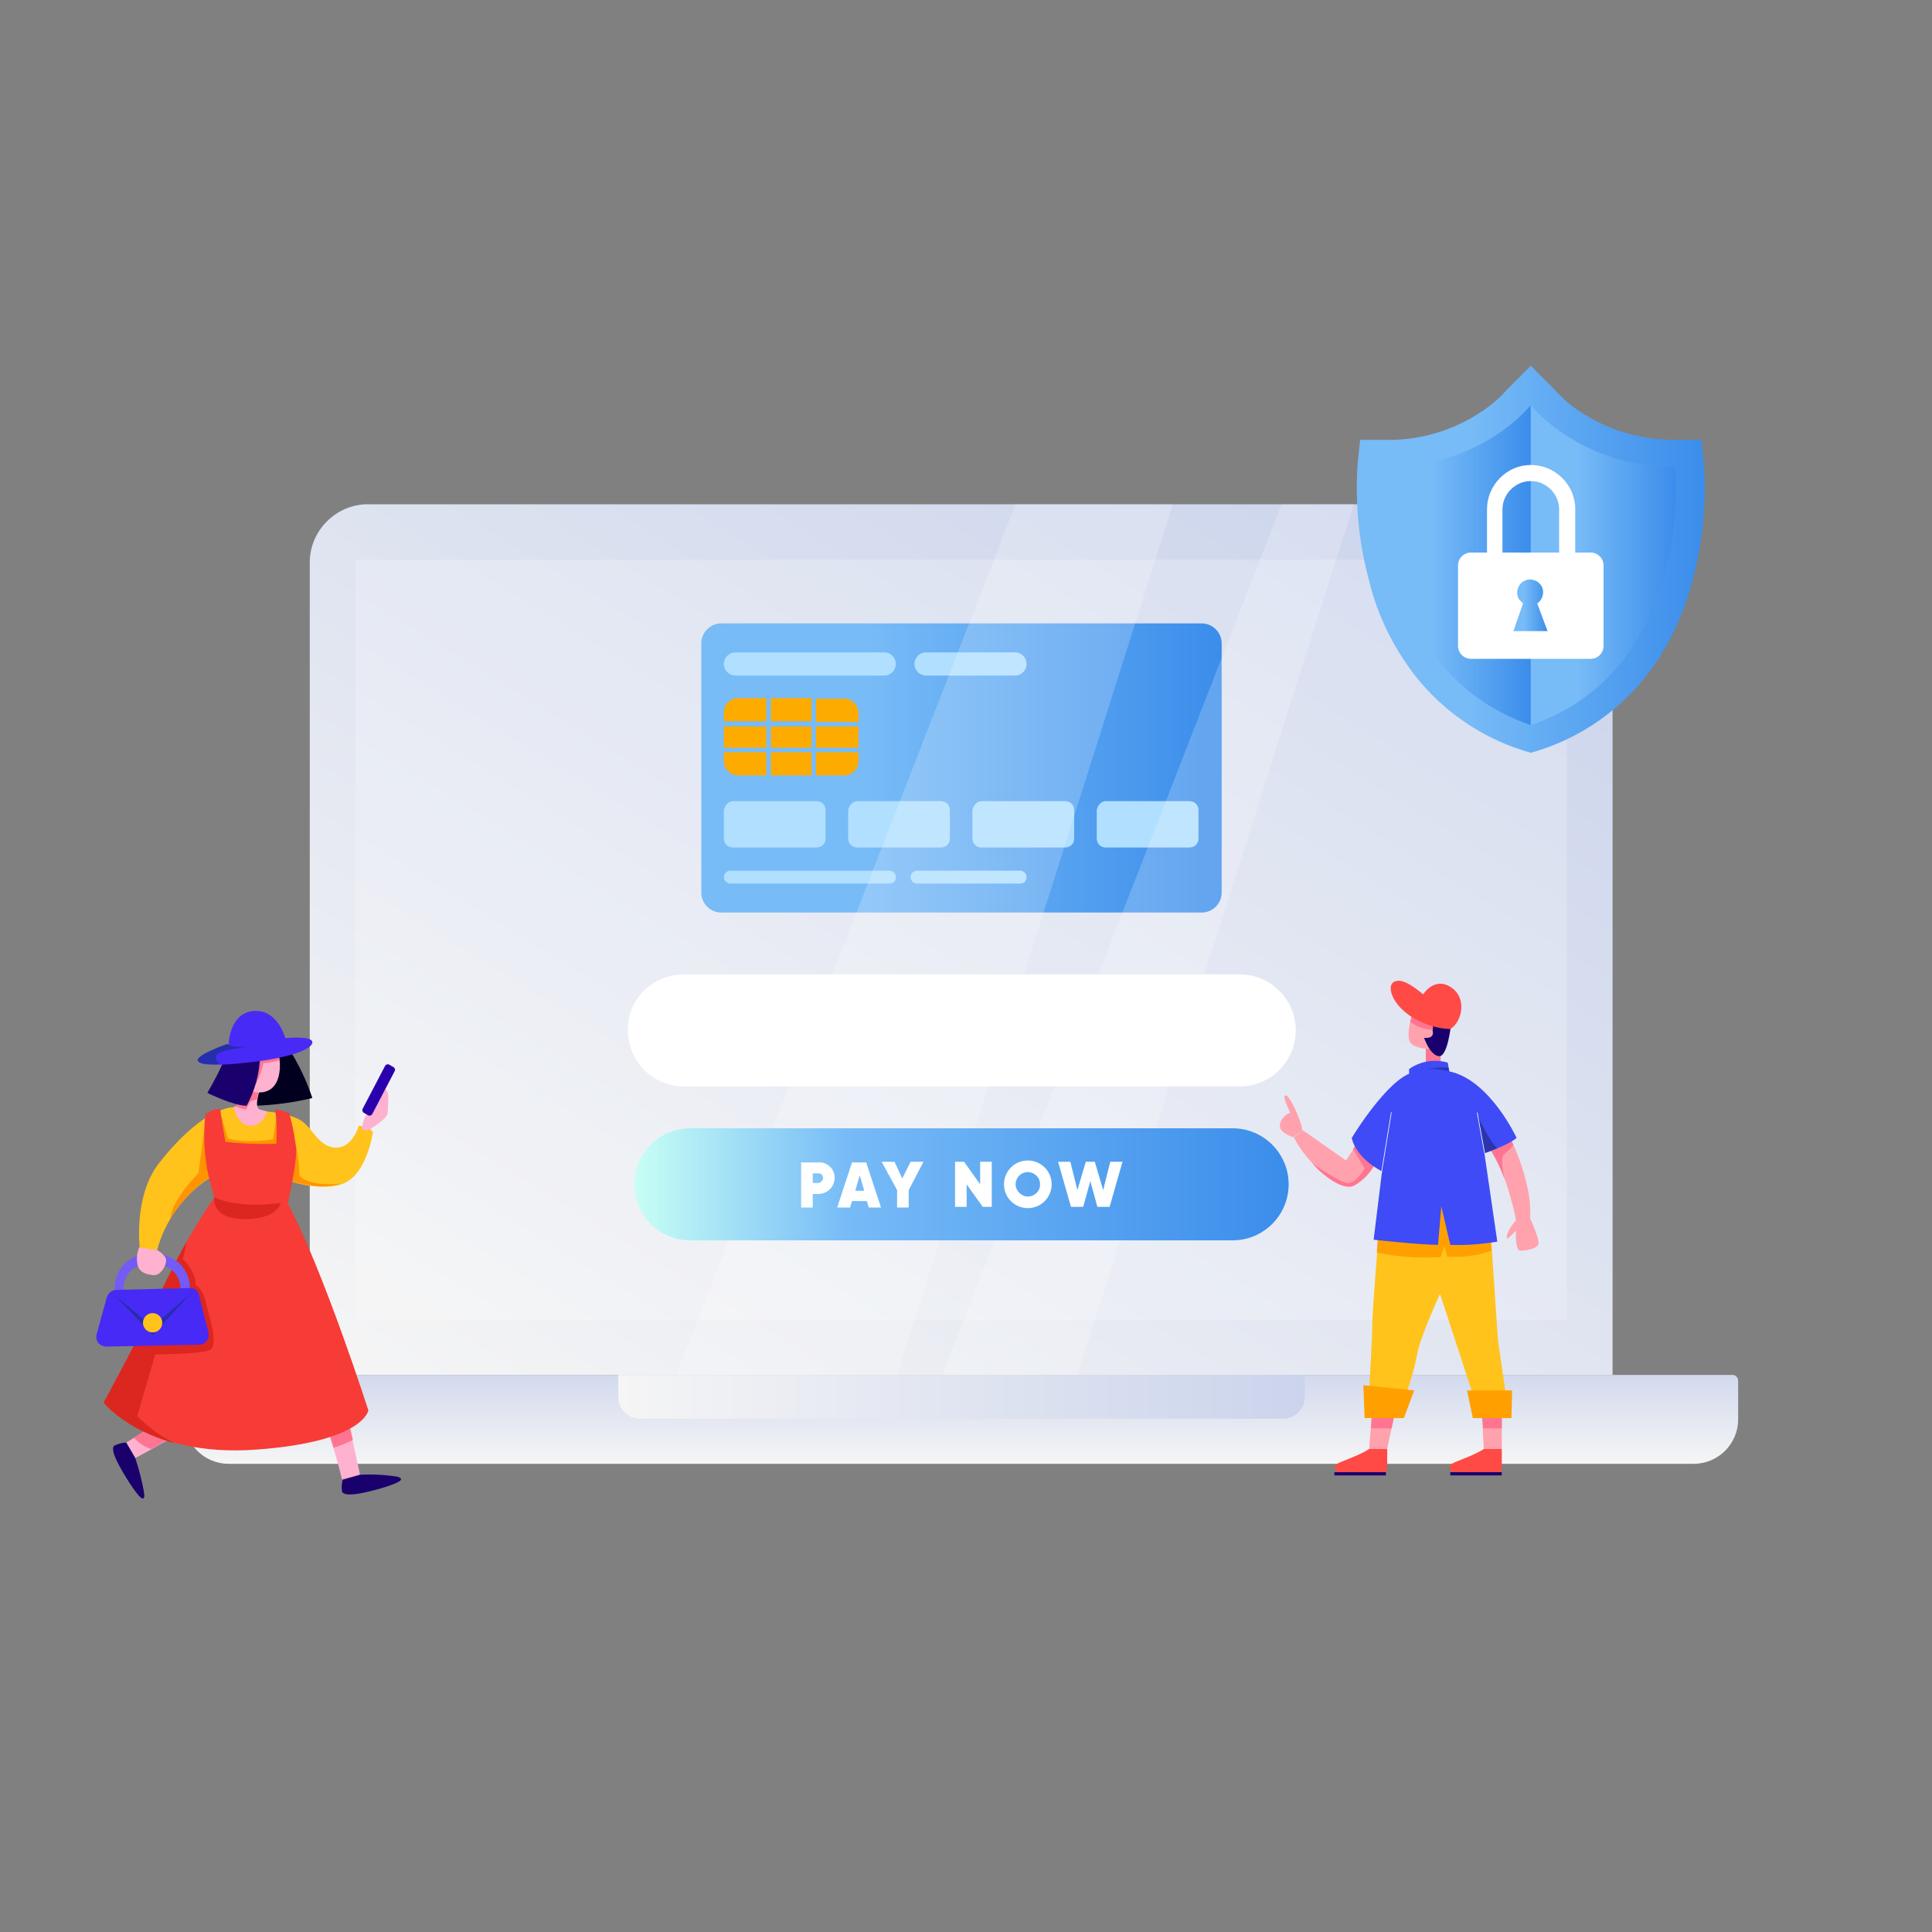 <svg id="ed6z9n1ii5b81" xmlns="http://www.w3.org/2000/svg" xmlns:xlink="http://www.w3.org/1999/xlink" viewBox="0 0 300 300" shape-rendering="geometricPrecision" text-rendering="geometricPrecision"><rect x="0" y="0" width="300" height="300" fill="#808080" stroke="none"/><style><![CDATA[#ed6z9n1ii5b834 {animation: ed6z9n1ii5b834_c_o 5000ms linear infinite normal forwards}@keyframes ed6z9n1ii5b834_c_o { 0% {opacity: 0} 6% {opacity: 0} 10% {opacity: 1} 100% {opacity: 1} }#ed6z9n1ii5b835 {animation: ed6z9n1ii5b835_c_o 5000ms linear infinite normal forwards}@keyframes ed6z9n1ii5b835_c_o { 0% {opacity: 0} 16% {opacity: 0} 18% {opacity: 1} 100% {opacity: 1} }#ed6z9n1ii5b836 {animation: ed6z9n1ii5b836_c_o 5000ms linear infinite normal forwards}@keyframes ed6z9n1ii5b836_c_o { 0% {opacity: 0} 28% {opacity: 0} 30% {opacity: 1} 100% {opacity: 1} }#ed6z9n1ii5b837 {animation: ed6z9n1ii5b837_c_o 5000ms linear infinite normal forwards}@keyframes ed6z9n1ii5b837_c_o { 0% {opacity: 0} 42% {opacity: 0} 44% {opacity: 1} 100% {opacity: 1} }#ed6z9n1ii5b838 {animation: ed6z9n1ii5b838_c_o 5000ms linear infinite normal forwards}@keyframes ed6z9n1ii5b838_c_o { 0% {opacity: 0} 52% {opacity: 0} 54% {opacity: 1} 100% {opacity: 1} }#ed6z9n1ii5b839 {animation: ed6z9n1ii5b839_c_o 5000ms linear infinite normal forwards}@keyframes ed6z9n1ii5b839_c_o { 0% {opacity: 0} 62% {opacity: 0} 64% {opacity: 1} 100% {opacity: 1} }#ed6z9n1ii5b840 {animation: ed6z9n1ii5b840_c_o 5000ms linear infinite normal forwards}@keyframes ed6z9n1ii5b840_c_o { 0% {opacity: 0} 72% {opacity: 0} 74% {opacity: 1} 100% {opacity: 1} }#ed6z9n1ii5b841 {animation: ed6z9n1ii5b841_c_o 5000ms linear infinite normal forwards}@keyframes ed6z9n1ii5b841_c_o { 0% {opacity: 0} 80% {opacity: 0} 82% {opacity: 1} 100% {opacity: 1} }#ed6z9n1ii5b842 {animation: ed6z9n1ii5b842_c_o 5000ms linear infinite normal forwards}@keyframes ed6z9n1ii5b842_c_o { 0% {opacity: 0} 18% {opacity: 0} 80% {opacity: 0} 82% {opacity: 1} 100% {opacity: 1} }]]></style><defs><linearGradient id="ed6z9n1ii5b82-fill" x1="93.729" y1="239.539" x2="204.149" y2="59.932" spreadMethod="pad" gradientUnits="userSpaceOnUse"><stop id="ed6z9n1ii5b82-fill-0" offset="0%" stop-color="rgb(245,245,245)"/><stop id="ed6z9n1ii5b82-fill-1" offset="100%" stop-color="rgb(203,212,236)"/></linearGradient><linearGradient id="ed6z9n1ii5b84-fill" x1="108.899" y1="119.259" x2="189.678" y2="119.259" spreadMethod="pad" gradientUnits="userSpaceOnUse"><stop id="ed6z9n1ii5b84-fill-0" offset="32.49%" stop-color="rgb(119,187,247)"/><stop id="ed6z9n1ii5b84-fill-1" offset="100%" stop-color="rgb(59,141,235)"/></linearGradient><linearGradient id="ed6z9n1ii5b822-fill" x1="149.288" y1="227.145" x2="149.288" y2="210.684" spreadMethod="pad" gradientUnits="userSpaceOnUse"><stop id="ed6z9n1ii5b822-fill-0" offset="0%" stop-color="rgb(245,245,245)"/><stop id="ed6z9n1ii5b822-fill-1" offset="100%" stop-color="rgb(203,212,236)"/></linearGradient><linearGradient id="ed6z9n1ii5b823-fill" x1="95.943" y1="216.979" x2="202.633" y2="216.979" spreadMethod="pad" gradientUnits="userSpaceOnUse"><stop id="ed6z9n1ii5b823-fill-0" offset="0%" stop-color="rgb(245,245,245)"/><stop id="ed6z9n1ii5b823-fill-1" offset="100%" stop-color="rgb(203,212,236)"/></linearGradient><linearGradient id="ed6z9n1ii5b826-fill" x1="98.494" y1="183.946" x2="200.083" y2="183.946" spreadMethod="pad" gradientUnits="userSpaceOnUse"><stop id="ed6z9n1ii5b826-fill-0" offset="0%" stop-color="rgb(199,255,245)"/><stop id="ed6z9n1ii5b826-fill-1" offset="32.49%" stop-color="rgb(119,187,247)"/><stop id="ed6z9n1ii5b826-fill-2" offset="100%" stop-color="rgb(59,141,235)"/></linearGradient><linearGradient id="ed6z9n1ii5b843-fill" x1="210.685" y1="86.891" x2="264.636" y2="86.891" spreadMethod="pad" gradientUnits="userSpaceOnUse"><stop id="ed6z9n1ii5b843-fill-0" offset="32.49%" stop-color="rgb(119,187,247)"/><stop id="ed6z9n1ii5b843-fill-1" offset="100%" stop-color="rgb(59,141,235)"/></linearGradient><linearGradient id="ed6z9n1ii5b844-fill" x1="215.142" y1="87.718" x2="237.661" y2="87.718" spreadMethod="pad" gradientUnits="userSpaceOnUse"><stop id="ed6z9n1ii5b844-fill-0" offset="32.49%" stop-color="rgb(119,187,247)"/><stop id="ed6z9n1ii5b844-fill-1" offset="100%" stop-color="rgb(59,141,235)"/></linearGradient><linearGradient id="ed6z9n1ii5b845-fill" x1="237.661" y1="87.718" x2="260.179" y2="87.718" spreadMethod="pad" gradientUnits="userSpaceOnUse"><stop id="ed6z9n1ii5b845-fill-0" offset="32.49%" stop-color="rgb(119,187,247)"/><stop id="ed6z9n1ii5b845-fill-1" offset="100%" stop-color="rgb(59,141,235)"/></linearGradient><linearGradient id="ed6z9n1ii5b848-fill" x1="234.996" y1="94.018" x2="240.325" y2="94.018" spreadMethod="pad" gradientUnits="userSpaceOnUse"><stop id="ed6z9n1ii5b848-fill-0" offset="32.49%" stop-color="rgb(119,187,247)"/><stop id="ed6z9n1ii5b848-fill-1" offset="100%" stop-color="rgb(59,141,235)"/></linearGradient></defs><path id="ed6z9n1ii5b82" d="M57.1,78.3L241.4,78.3C246.4,78.3,250.4,82.3,250.4,87.3L250.4,87.3L250.4,213.5L250.4,213.5L48.1,213.5L48.1,213.5L48.1,87.3C48.1,82.4,52.2,78.3,57.1,78.3C57.1,78.3,57.1,78.3,57.1,78.3Z" fill="url(#ed6z9n1ii5b82-fill)" stroke="none" stroke-width="1"/><rect id="ed6z9n1ii5b83" width="188.1" height="118.1" rx="0" ry="0" transform="matrix(1 0 0 1 55.2 86.9)" opacity="0.2" fill="rgb(255,255,255)" stroke="none" stroke-width="1"/><path id="ed6z9n1ii5b84" d="M112,96.8L186.6,96.8C188.3,96.8,189.7,98.2,189.7,99.9L189.7,138.6C189.7,140.3,188.3,141.7,186.6,141.7L112,141.7C110.3,141.7,108.9,140.3,108.9,138.6L108.9,99.9C108.9,98.2,110.3,96.8,112,96.8C112,96.8,112,96.8,112,96.8Z" fill="url(#ed6z9n1ii5b84-fill)" stroke="none" stroke-width="1"/><path id="ed6z9n1ii5b85" d="M137.3,104.9L114.2,104.9C113.2,104.9,112.4,104.1,112.4,103.1L112.4,103.1C112.4,102.1,113.2,101.3,114.2,101.3L137.3,101.3C138.3,101.3,139.1,102.1,139.1,103.1C139.1,103.1,139.1,103.1,139.1,103.1L139.1,103.1C139.1,104.1,138.3,104.9,137.3,104.9Z" fill="rgb(176,223,255)" stroke="none" stroke-width="1"/><path id="ed6z9n1ii5b86" d="M157.6,104.9L143.8,104.9C142.8,104.9,142,104.1,142,103.1L142,103.1C142,102.1,142.8,101.3,143.8,101.3L157.6,101.3C158.6,101.3,159.4,102.1,159.4,103.1L159.4,103.1C159.4,104.1,158.6,104.9,157.6,104.9Z" fill="rgb(176,223,255)" stroke="none" stroke-width="1"/><rect id="ed6z9n1ii5b87" width="6.3" height="3.6" rx="0" ry="0" transform="matrix(1 0 0 1 119.7 116.8)" fill="rgb(254,171,0)" stroke="none" stroke-width="1"/><path id="ed6z9n1ii5b88" d="M126.7,112.1L133.3,112.1L133.3,110.7C133.3,109.5,132.3,108.5,131.1,108.5L126.7,108.5L126.7,112.1Z" fill="rgb(254,171,0)" stroke="none" stroke-width="1"/><rect id="ed6z9n1ii5b89" width="6.3" height="3.3" rx="0" ry="0" transform="matrix(1 0 0 1 119.7 112.8)" fill="rgb(254,171,0)" stroke="none" stroke-width="1"/><rect id="ed6z9n1ii5b810" width="6.3" height="3.6" rx="0" ry="0" transform="matrix(1 0 0 1 119.7 108.4)" fill="rgb(254,171,0)" stroke="none" stroke-width="1"/><path id="ed6z9n1ii5b811" d="M119,108.4L114.6,108.4C113.4,108.4,112.4,109.4,112.4,110.6L112.4,112L119,112L119,108.4Z" fill="rgb(254,171,0)" stroke="none" stroke-width="1"/><path id="ed6z9n1ii5b812" d="M126.7,116.8L126.7,120.4L131.1,120.4C132.3,120.4,133.3,119.4,133.3,118.2L133.3,116.8L126.7,116.8Z" fill="rgb(254,171,0)" stroke="none" stroke-width="1"/><path id="ed6z9n1ii5b813" d="M119,116.8L112.4,116.8L112.4,118.2C112.4,119.4,113.4,120.4,114.6,120.4L119,120.4L119,116.8Z" fill="rgb(254,171,0)" stroke="none" stroke-width="1"/><rect id="ed6z9n1ii5b814" width="6.6" height="3.3" rx="0" ry="0" transform="matrix(1 0 0 1 126.7 112.8)" fill="rgb(254,171,0)" stroke="none" stroke-width="1"/><rect id="ed6z9n1ii5b815" width="6.6" height="3.3" rx="0" ry="0" transform="matrix(1 0 0 1 112.4 112.8)" fill="rgb(254,171,0)" stroke="none" stroke-width="1"/><path id="ed6z9n1ii5b816" d="M113.8,124.4L126.8,124.4C127.6,124.4,128.2,125,128.2,125.8L128.2,125.8L128.2,130.2C128.2,131,127.6,131.6,126.8,131.6L113.8,131.6C113,131.6,112.4,131,112.4,130.2L112.4,125.8C112.5,125.1,113.1,124.4,113.8,124.4C113.8,124.4,113.8,124.4,113.8,124.4Z" fill="rgb(176,223,255)" stroke="none" stroke-width="1"/><path id="ed6z9n1ii5b817" d="M133.1,124.4L146.1,124.4C146.9,124.4,147.5,125,147.5,125.8L147.5,130.2C147.5,131,146.9,131.6,146.1,131.6L146.1,131.6L133.1,131.6C132.3,131.6,131.7,131,131.7,130.2L131.7,125.8C131.8,125.1,132.4,124.4,133.1,124.4Z" fill="rgb(176,223,255)" stroke="none" stroke-width="1"/><path id="ed6z9n1ii5b818" d="M152.4,124.4L165.4,124.4C166.2,124.4,166.8,125,166.8,125.8L166.8,130.2C166.8,131,166.2,131.6,165.4,131.6L152.4,131.6C151.6,131.6,151,131,151,130.2L151,125.8C151.1,125.1,151.7,124.4,152.4,124.4C152.4,124.4,152.4,124.4,152.4,124.4Z" fill="rgb(176,223,255)" stroke="none" stroke-width="1"/><path id="ed6z9n1ii5b819" d="M171.7,124.4L184.7,124.4C185.5,124.4,186.1,125,186.1,125.8L186.1,125.8L186.1,130.2C186.1,131,185.5,131.6,184.7,131.6L171.7,131.6C170.9,131.6,170.3,131,170.3,130.2L170.3,130.2L170.3,125.8C170.4,125.1,171,124.4,171.7,124.4C171.7,124.4,171.7,124.4,171.7,124.4Z" fill="rgb(176,223,255)" stroke="none" stroke-width="1"/><path id="ed6z9n1ii5b820" d="M138.1,137.2L113.4,137.2C112.9,137.2,112.4,136.8,112.4,136.2L112.4,136.2C112.4,135.7,112.8,135.2,113.4,135.2L138.1,135.2C138.6,135.2,139.1,135.6,139.1,136.2L139.1,136.2C139.1,136.8,138.7,137.2,138.1,137.2Z" fill="rgb(176,223,255)" stroke="none" stroke-width="1"/><path id="ed6z9n1ii5b821" d="M158.4,137.2L142.4,137.2C141.9,137.2,141.4,136.8,141.4,136.2L141.4,136.2C141.4,135.7,141.8,135.2,142.4,135.2L158.4,135.2C158.9,135.2,159.4,135.6,159.4,136.2L159.4,136.2C159.4,136.8,159,137.2,158.4,137.2Z" fill="rgb(176,223,255)" stroke="none" stroke-width="1"/><path id="ed6z9n1ii5b822" d="M29.5,213.5L269,213.5C269.5,213.5,269.9,213.9,269.9,214.4L269.9,220.4C269.9,224.2,266.8,227.3,263,227.3L263,227.3L35.5,227.3C31.7,227.3,28.6,224.2,28.6,220.4L28.6,214.4C28.7,213.9,29.1,213.5,29.5,213.5C29.5,213.5,29.5,213.5,29.5,213.5Z" fill="url(#ed6z9n1ii5b822-fill)" stroke="none" stroke-width="1"/><path id="ed6z9n1ii5b823" d="M95.9,213.5L202.6,213.5L202.6,213.5L202.6,216.9C202.6,218.8,201.1,220.3,199.2,220.3L99.4,220.3C97.5,220.3,96,218.8,96,216.9L96,213.5L95.9,213.5Z" fill="url(#ed6z9n1ii5b823-fill)" stroke="none" stroke-width="1"/><polygon id="ed6z9n1ii5b824" points="157.7,78.3 105,213.5 139.3,213.5 182,78.7 182,78.3" opacity="0.2" fill="rgb(255,255,255)" stroke="none" stroke-width="1"/><polygon id="ed6z9n1ii5b825" points="146.3,213.5 167.3,213.5 210.2,78.3 199,78.3" opacity="0.2" fill="rgb(255,255,255)" stroke="none" stroke-width="1"/><path id="ed6z9n1ii5b826" d="M107.2,175.2L191.4,175.2C196.2,175.2,200.1,179.1,200.1,183.9L200.1,183.9L200.1,183.9C200.1,188.7,196.2,192.6,191.4,192.6L107.2,192.6C102.4,192.6,98.5,188.7,98.5,183.9L98.5,183.9C98.5,179.1,102.4,175.2,107.2,175.2Z" fill="url(#ed6z9n1ii5b826-fill)" stroke="none" stroke-width="1"/><path id="ed6z9n1ii5b827" d="M129.6,182.9C129.6,184.2,128.6,185.3,127.2,185.4C127.2,185.4,127.1,185.4,127.1,185.4L126.2,185.4L126.2,187.5L124.4,187.5L124.4,180.5L127.1,180.5C128.4,180.4,129.6,181.5,129.6,182.8C129.6,182.8,129.6,182.8,129.6,182.9ZM127.8,182.9C127.8,182.5,127.5,182.2,127.1,182.2C127.1,182.2,127.1,182.2,127.1,182.2L126.2,182.2L126.2,183.7L127.1,183.7C127.5,183.6,127.8,183.3,127.8,182.9C127.8,182.9,127.8,182.9,127.8,182.9Z" fill="rgb(255,255,255)" stroke="none" stroke-width="1"/><path id="ed6z9n1ii5b828" d="M134.6,186.5L132.3,186.5L132,187.5L130,187.5L132.3,180.5L134.5,180.5L136.8,187.5L134.9,187.5L134.6,186.5ZM134.2,184.9L133.5,182.5L132.8,184.9L134.2,184.9Z" fill="rgb(255,255,255)" stroke="none" stroke-width="1"/><path id="ed6z9n1ii5b829" d="M141.1,184.8L141.1,187.5L139.3,187.5L139.3,184.8L136.9,180.4L138.9,180.4L140.1,183L141.4,180.4L143.4,180.4L141.1,184.8Z" fill="rgb(255,255,255)" stroke="none" stroke-width="1"/><path id="ed6z9n1ii5b830" d="M154,180.4L154,187.4L152.6,187.4L150.1,183.9L150.1,187.4L148.3,187.4L148.3,180.4L149.7,180.4L152.2,183.9L152.2,180.4L154,180.4Z" fill="rgb(255,255,255)" stroke="none" stroke-width="1"/><path id="ed6z9n1ii5b831" d="M155.9,183.9C155.9,181.9,157.5,180.2,159.6,180.2C161.6,180.2,163.3,181.8,163.3,183.9C163.3,185.9,161.7,187.6,159.6,187.6C159.6,187.6,159.6,187.6,159.6,187.6C157.6,187.6,155.9,186,155.9,183.9C155.9,184,155.9,184,155.9,183.9ZM161.5,183.9C161.5,182.8,160.6,182,159.6,182C158.5,182,157.7,182.9,157.7,183.9C157.7,184.9,158.6,185.8,159.6,185.8C160.6,185.8,161.5,185,161.5,184C161.5,184,161.5,184,161.5,183.9L161.5,183.9Z" fill="rgb(255,255,255)" stroke="none" stroke-width="1"/><path id="ed6z9n1ii5b832" d="M164.3,180.4L166.2,180.4L167.3,184.8L168.6,180.4L170,180.4L171.3,184.8L172.4,180.4L174.3,180.4L172.3,187.4L170.4,187.4L169.3,183.4L168.2,187.4L166.3,187.4L164.3,180.4Z" fill="rgb(255,255,255)" stroke="none" stroke-width="1"/><path id="ed6z9n1ii5b833" d="M106.2,151.3L192.5,151.3C197.3,151.3,201.2,155.2,201.2,160L201.2,160L201.2,160C201.2,164.8,197.3,168.7,192.5,168.7L106.2,168.7C101.4,168.7,97.5,164.8,97.5,160L97.5,160C97.4,155.2,101.3,151.3,106.2,151.3L106.2,151.3Z" fill="rgb(255,255,255)" stroke="none" stroke-width="1"/><circle id="ed6z9n1ii5b834" r="2.9" transform="matrix(1 0 0 1 107.9 160.1)" opacity="0" fill="rgb(13,94,157)" stroke="none" stroke-width="1"/><circle id="ed6z9n1ii5b835" r="2.9" transform="matrix(1 0 0 1 117 160.1)" opacity="0" fill="rgb(13,94,157)" stroke="none" stroke-width="1"/><circle id="ed6z9n1ii5b836" r="2.9" transform="matrix(1 0 0 1 126.2 160.1)" opacity="0" fill="rgb(13,94,157)" stroke="none" stroke-width="1"/><circle id="ed6z9n1ii5b837" r="2.9" transform="matrix(1 0 0 1 135.4 160.1)" opacity="0" fill="rgb(13,94,157)" stroke="none" stroke-width="1"/><circle id="ed6z9n1ii5b838" r="2.9" transform="matrix(1 0 0 1 144.7 160.1)" opacity="0" fill="rgb(13,94,157)" stroke="none" stroke-width="1"/><circle id="ed6z9n1ii5b839" r="2.9" transform="matrix(1 0 0 1 153.9 160.1)" opacity="0" fill="rgb(13,94,157)" stroke="none" stroke-width="1"/><circle id="ed6z9n1ii5b840" r="2.9" transform="matrix(1 0 0 1 163.1 160.1)" opacity="0" fill="rgb(13,94,157)" stroke="none" stroke-width="1"/><circle id="ed6z9n1ii5b841" r="5.9" transform="matrix(1 0 0 1 192.5 160)" opacity="0" fill="rgb(14,155,34)" stroke="none" stroke-width="1"/><path id="ed6z9n1ii5b842" d="M195.2,157.1C194.7,156.8,194,156.9,193.7,157.4C193.7,157.4,193.7,157.4,193.7,157.4L191.7,160.3L191.3,159.9C190.9,159.5,190.2,159.5,189.7,159.9C189.3,160.3,189.3,161,189.7,161.5L191.1,162.9C191.3,163.1,191.6,163.2,191.9,163.2C191.9,163.2,192,163.2,192,163.2C192.3,163.2,192.6,163,192.8,162.7L195.5,158.7C195.8,158.1,195.7,157.4,195.2,157.1Z" opacity="0" fill="rgb(255,255,255)" stroke="none" stroke-width="1"/><path id="ed6z9n1ii5b843" d="M236.1,116.4C229.7,114.3,224,110.3,219.8,105C216.4,100.6,213.9,95.6,212.6,90.2C211,84.3,210.4,78.2,210.8,72.1L211.2,68.3L215.3,68.3C220.2,68.4,225.1,67,229.3,64.4C231.1,63.3,232.7,62,234.1,60.4L237.7,56.8L241.3,60.4C242.7,62,244.3,63.3,246.1,64.4C250.3,67,255.1,68.3,260.1,68.3L264.2,68.3L264.6,72.1C265,78.2,264.4,84.3,262.8,90.2C261.4,95.6,259,100.6,255.6,105C251.4,110.3,245.7,114.3,239.3,116.4L237.7,116.9L236.1,116.4Z" fill="url(#ed6z9n1ii5b843-fill)" stroke="none" stroke-width="1"/><path id="ed6z9n1ii5b844" d="M237.7,62.9C237.7,62.9,230.2,72.5,215.3,72.5C215.3,72.5,212.2,103.8,237.7,112.6L237.7,62.9Z" fill="url(#ed6z9n1ii5b844-fill)" stroke="none" stroke-width="1"/><path id="ed6z9n1ii5b845" d="M237.7,62.9C237.7,62.9,245.2,72.5,260.1,72.5C260.1,72.5,263.2,103.8,237.7,112.6L237.7,62.9Z" fill="url(#ed6z9n1ii5b845-fill)" stroke="none" stroke-width="1"/><path id="ed6z9n1ii5b846" d="M244.5,87.5L242.1,87.5L242.1,79.1C242.1,76.7,240.1,74.7,237.7,74.7C235.3,74.7,233.3,76.7,233.3,79.1L233.3,87.5L230.9,87.5L230.9,79.1C230.9,75.3,234,72.2,237.7,72.2C241.5,72.2,244.6,75.3,244.6,79C244.6,79,244.6,79,244.6,79L244.6,87.5Z" fill="rgb(255,255,255)" stroke="none" stroke-width="1"/><path id="ed6z9n1ii5b847" d="M228.4,85.8L247,85.8C248.1,85.8,249,86.7,249,87.8L249,87.8L249,100.3C249,101.4,248.1,102.3,247,102.3L247,102.3L228.4,102.3C227.3,102.3,226.4,101.4,226.4,100.3L226.4,100.3L226.4,87.8C226.4,86.7,227.3,85.8,228.4,85.8Z" fill="rgb(255,255,255)" stroke="none" stroke-width="1"/><path id="ed6z9n1ii5b848" d="M240.3,98L238.7,93.7C239.6,93.1,239.9,91.8,239.3,90.9C238.7,90,237.4,89.7,236.5,90.3C235.6,90.9,235.3,92.2,235.9,93.1C236.1,93.3,236.3,93.5,236.5,93.7L235,98L240.3,98Z" fill="url(#ed6z9n1ii5b848-fill)" stroke="none" stroke-width="1"/><polygon id="ed6z9n1ii5b849" points="233.2,219.7 233.2,225 230.4,225 230.1,219.3" fill="rgb(255,162,173)" stroke="none" stroke-width="1"/><polygon id="ed6z9n1ii5b850" points="233.2,221.8 230.3,221.8 230.1,219.3 233.2,219.7" fill="rgb(254,117,146)" stroke="none" stroke-width="1"/><path id="ed6z9n1ii5b851" d="M231.5,191.8L232.6,208.1L234,217.7L229.1,217.7L223.6,200.9C223.6,200.9,220.5,207.7,220.1,210.1C219.7,212.2,219.1,214.3,218.4,216.3L212.6,215.9C212.6,215.9,213.1,207.5,213.1,205.4C213.1,203.3,214.1,191.5,214.1,191.5L223.7,185.7L231.5,191.8Z" fill="rgb(255,195,27)" stroke="none" stroke-width="1"/><path id="ed6z9n1ii5b852" d="M213.8,194.5C213.9,192.8,214,191.5,214,191.5L223.6,185.7L231.4,191.8L231.6,194.2C229.4,195,227,195.3,224.7,195.1L224.3,193.5L223.7,195.2C220.5,195.4,217.1,195.2,213.8,194.5Z" fill="rgb(255,160,0)" stroke="none" stroke-width="1"/><polygon id="ed6z9n1ii5b853" points="216.6,219.3 215.4,225 212.6,225 213.1,218.6" fill="rgb(255,162,173)" stroke="none" stroke-width="1"/><polygon id="ed6z9n1ii5b854" points="212.9,221.8 213.1,218.6 216.6,219.3 216.1,221.8" fill="rgb(254,117,146)" stroke="none" stroke-width="1"/><path id="ed6z9n1ii5b855" d="M233.2,225L233.2,227.9C233.2,228.4,232.8,228.8,232.3,228.8L232.3,228.8L226.1,228.8C225.6,228.8,225.2,228.4,225.1,227.9C225.1,227.8,225.1,227.6,225.2,227.5C225.3,227.1,228.6,226.2,230.4,225L233.2,225Z" fill="rgb(255,74,70)" stroke="none" stroke-width="1"/><path id="ed6z9n1ii5b856" d="M215.4,225L215.4,227.9C215.4,228.4,215,228.8,214.5,228.8L214.5,228.8L208.3,228.8C207.8,228.8,207.4,228.4,207.3,227.9C207.3,227.8,207.3,227.6,207.4,227.5C207.5,227.1,210.8,226.2,212.6,225L215.4,225Z" fill="rgb(255,74,70)" stroke="none" stroke-width="1"/><path id="ed6z9n1ii5b857" d="M213.7,180.5C212.9,182,211.7,183.3,210.3,184.1C208.2,185.2,203.1,180.9,200.9,176.6L202.3,175.5L209,180.2L211.4,176.6L213.7,180.5Z" fill="rgb(255,162,173)" stroke="none" stroke-width="1"/><path id="ed6z9n1ii5b858" d="M210.2,184.1C208.8,184.8,206.1,183.2,203.8,180.7C203.8,180.7,207.9,183.5,209.2,183.7C210.5,183.9,211.9,181.4,211.9,181.4C210.5,179.2,210.1,178.4,210.1,178.4L211.3,176.6L213.7,180.4C212.9,182,211.7,183.3,210.2,184.1Z" fill="rgb(254,117,146)" stroke="none" stroke-width="1"/><path id="ed6z9n1ii5b859" d="M202.2,175.6C202.2,175,202,174.5,201.8,173.9C201.4,172.8,200.2,170,199.6,170.1C199,170.2,200.3,172.5,200.3,172.8C199.7,173,199.2,173.5,198.9,174.1C198.5,175,198.7,175.8,200.8,176.6L202.2,175.6Z" fill="rgb(255,162,173)" stroke="none" stroke-width="1"/><path id="ed6z9n1ii5b860" d="M234.5,176.7C235.6,178.9,236.4,181.2,237,183.6C237.5,185.5,237.7,187.5,237.6,189.5L235.4,189.5C235.4,189.5,234.2,182.5,231.2,178.2L234.5,176.7Z" fill="rgb(255,162,173)" stroke="none" stroke-width="1"/><path id="ed6z9n1ii5b861" d="M231.4,178.5L231.3,178.1L234.5,176.7C234.5,176.7,234.7,177.1,235,177.8C234.6,178.3,234.1,178.8,233.6,179.2C233,179.6,233.3,181.6,233.6,183C233,181.4,232.3,179.9,231.4,178.5Z" fill="rgb(254,117,146)" stroke="none" stroke-width="1"/><path id="ed6z9n1ii5b862" d="M235.4,189.5C234.8,190.1,234.3,190.9,234,191.8C233.9,192.4,234,192.5,234.7,191.8L235.4,191.1C235.4,191.1,235.2,194.2,236.1,194.2C237,194.2,238.8,193.9,238.9,193.1C239,192.3,237.7,189.4,237.7,189.4L235.4,189.4Z" fill="rgb(255,162,173)" stroke="none" stroke-width="1"/><polygon id="ed6z9n1ii5b863" points="221.4,162 221.4,165.2 223.7,165.2 223.7,162.5" fill="rgb(254,117,146)" stroke="none" stroke-width="1"/><path id="ed6z9n1ii5b864" d="M219.4,156.9C219.4,156.9,218.2,160.8,219,161.9C219.8,163,222.6,162.9,222.6,162.9L223.9,157.6L219.4,156.9Z" fill="rgb(255,162,173)" stroke="none" stroke-width="1"/><path id="ed6z9n1ii5b865" d="M221.5,158.1C221.2,158.9,221,159.8,221,160.6C221.1,161.4,222.2,164,223.5,164C224.8,164,225.3,159.2,225.3,159.2L221.5,158.1Z" fill="rgb(26,0,109)" stroke="none" stroke-width="1"/><path id="ed6z9n1ii5b866" d="M220.8,161.1C220.8,161.1,222.6,161.5,222.5,160.3C222.4,159.1,221.8,158.5,221.4,158.8C221,159.1,220.8,159,220.8,159L220.8,161.1Z" fill="rgb(255,162,173)" stroke="none" stroke-width="1"/><path id="ed6z9n1ii5b867" d="M222.5,159.3L222.5,159.9C221.2,159.9,220,159.4,219,158.7C219.2,157.7,219.4,156.9,219.4,156.9L223.6,158.9L222.5,159.3Z" fill="rgb(254,117,146)" stroke="none" stroke-width="1"/><path id="ed6z9n1ii5b868" d="M221,154.4C221,154.4,222.7,151.6,225.3,153.3C227.9,155,227,158.7,225.2,159.8C223,159.7,220.8,159,218.9,157.7C216,155.7,215.4,153.1,216.4,152.5C217.4,151.9,218.8,152.6,221,154.4Z" fill="rgb(255,74,70)" stroke="none" stroke-width="1"/><path id="ed6z9n1ii5b869" d="M225.1,166.6L224.8,165C222.7,164.4,220.5,164.8,218.8,166L218.8,166.9C220.8,166.1,223,166,225.1,166.6Z" fill="rgb(62,75,246)" stroke="none" stroke-width="1"/><path id="ed6z9n1ii5b870" d="M224.9,165.8L225,166.4L225,166.4C223.9,166.1,222.7,165.9,221.5,166.1C222.6,165.8,223.8,165.7,224.9,165.8Z" fill="rgb(44,52,172)" stroke="none" stroke-width="1"/><path id="ed6z9n1ii5b871" d="M235.5,176.7C235.5,176.7,231.4,167.8,225.2,166.4C223.1,165.8,220.9,165.9,218.9,166.7C216.4,167.6,212.6,172.3,209.9,176.7C209.9,176.7,210.3,179.6,214.6,181.9L213.3,192.5C213.3,192.5,220.5,193.3,223.3,193.3L223.8,187.3L225.2,193.3C227.6,193.4,230.1,193.2,232.5,192.8L230.5,179.1C230.5,179.1,234.2,177.8,235.5,176.7Z" fill="rgb(62,75,246)" stroke="none" stroke-width="1"/><path id="ed6z9n1ii5b872" d="M232.5,178.3L232.5,178.3C231.4,178.7,230.6,179,230.6,179L230.6,179.1L229.5,173.3C229.5,173.4,231.3,177.3,232.5,178.3Z" fill="rgb(44,52,172)" stroke="none" stroke-width="1"/><rect id="ed6z9n1ii5b873" width="0.1" height="6.4" rx="0" ry="0" transform="matrix(0.984 -0.18 0.18 0.984 229.331 172.767)" fill="rgb(255,255,255)" stroke="none" stroke-width="1"/><rect id="ed6z9n1ii5b874" width="9.5" height="0.1" rx="0" ry="0" transform="matrix(0.161 -0.987 0.987 0.161 214.467 182.076)" fill="rgb(255,255,255)" stroke="none" stroke-width="1"/><polygon id="ed6z9n1ii5b875" points="234.8,215.9 234.7,220.2 228.7,220.2 227.8,215.9" fill="rgb(255,160,0)" stroke="none" stroke-width="1"/><polygon id="ed6z9n1ii5b876" points="219.6,215.9 218,220.2 211.9,220.2 211.7,215.1" fill="rgb(255,160,0)" stroke="none" stroke-width="1"/><rect id="ed6z9n1ii5b877" width="8" height="0.5" rx="0" ry="0" transform="matrix(1 0 0 1 225.2 228.6)" fill="rgb(26,0,109)" stroke="none" stroke-width="1"/><rect id="ed6z9n1ii5b878" width="8" height="0.5" rx="0" ry="0" transform="matrix(1 0 0 1 207.2 228.6)" fill="rgb(26,0,109)" stroke="none" stroke-width="1"/><path id="ed6z9n1ii5b879" d="M44.9,162.9C46.4,165.3,47.6,167.8,48.5,170.5C45.6,171.2,42.6,171.6,39.6,171.7L39.7,163.1L44.9,162.9Z" fill="rgb(1,0,31)" stroke="none" stroke-width="1"/><path id="ed6z9n1ii5b880" d="M28.7,222.1C28.7,222.1,23.7,225,21,226.4L19.6,224C21.9,222.6,24.2,221.1,26.4,219.5L28.7,222.1Z" fill="rgb(255,177,208)" stroke="none" stroke-width="1"/><path id="ed6z9n1ii5b881" d="M26.3,219.5C24.5,220.8,22.7,222.1,20.8,223.2C21.5,224.1,22.5,224.7,23.5,225C26,223.6,28.6,222.1,28.6,222.1L26.3,219.5Z" fill="rgb(254,117,146)" stroke="none" stroke-width="1"/><path id="ed6z9n1ii5b882" d="M21,226.4C21.6,228.2,22.1,230.1,22.4,232C22.5,233.5,21.5,232.4,20.2,230.4C18.9,228.4,16.7,224.8,17.9,224.4C18.4,224.2,19,224,19.6,224L21,226.4Z" fill="rgb(26,0,109)" stroke="none" stroke-width="1"/><path id="ed6z9n1ii5b883" d="M54,220.4C54,220.4,55.3,226,55.9,229L53.1,229.7C52.5,227.1,51.7,224.5,50.8,221.9L54,220.4Z" fill="rgb(255,177,208)" stroke="none" stroke-width="1"/><path id="ed6z9n1ii5b884" d="M54.8,223.6L54.8,223.6C54.4,221.8,54,220.3,54,220.3L50.8,221.8C51.2,222.8,51.5,223.8,51.8,224.8C52.8,224.5,53.8,224.1,54.8,223.6Z" fill="rgb(254,117,146)" stroke="none" stroke-width="1"/><path id="ed6z9n1ii5b885" d="M55.9,229C57.8,228.9,59.8,229,61.7,229.3C63.1,229.7,61.8,230.3,59.5,231C57.2,231.7,53.2,232.7,53.1,231.5C53,230.9,53.1,230.3,53.2,229.8L55.9,229Z" fill="rgb(26,0,109)" stroke="none" stroke-width="1"/><path id="ed6z9n1ii5b886" d="M41.5,172.6C41.5,172.6,45.2,172.9,46.9,174.1C48.6,175.3,49.6,178.2,52.2,178.2C54.8,178.2,55.7,174.8,55.7,174.8C55.7,174.8,57.4,174.9,57.9,175.8C57.9,175.8,57,182.6,53,183.9C49,185.2,43.6,182.9,43.6,182.9L32.4,183C28.5,185.6,25.6,189.6,24.4,194.1C23.5,194.5,22.5,194.4,21.7,193.8C21.7,193.8,20.7,185.7,24.7,180.6C28.7,175.5,33,172.1,36.4,171.9L41.5,172.6Z" fill="rgb(255,195,27)" stroke="none" stroke-width="1"/><path id="ed6z9n1ii5b887" d="M49.6,183.8C47,183.5,46.5,182.5,46.5,182.5C46.5,180.8,46.2,179.1,45.8,177.4L42.9,182.8L43.5,182.8C43.5,182.8,49,185.1,52.9,183.8L52.9,183.8C51.8,183.9,50.7,183.9,49.6,183.8Z" fill="rgb(255,148,0)" stroke="none" stroke-width="1"/><path id="ed6z9n1ii5b888" d="M34.3,173.1L35.4,176.8C36.6,177.1,37.7,177.2,38.9,177.2C40.1,177.2,41.2,177.1,42.4,176.9L42.9,173.7L43.6,178.1L39,178.1L34.6,177.5L34.3,173.1Z" fill="rgb(255,148,0)" stroke="none" stroke-width="1"/><path id="ed6z9n1ii5b889" d="M31.7,175.6L30.8,182.2C30.8,182.2,26.9,185.9,26.4,189.3L26.4,189.3C27.9,186.8,30,184.6,32.4,182.9L34.2,182.9L31.7,175.6Z" fill="rgb(255,148,0)" stroke="none" stroke-width="1"/><path id="ed6z9n1ii5b890" d="M40.4,169.1C40.4,169.1,39.3,172.1,40.4,172.3L41.5,172.6C41.5,172.6,40.8,174.9,38.8,174.8C36.8,174.7,36.3,171.9,36.3,171.9C37.6,171.2,38.5,170,38.9,168.5L40.4,169.1Z" fill="rgb(255,177,208)" stroke="none" stroke-width="1"/><path id="ed6z9n1ii5b891" d="M36.5,171.8C37.1,172,37.6,172.2,38.2,172.3L38.9,171L39.9,170.7L39.9,170.7C40,170.2,40.1,169.7,40.3,169.1L38.8,168.6C38.5,169.9,37.7,171.1,36.5,171.8Z" fill="rgb(254,117,146)" stroke="none" stroke-width="1"/><path id="ed6z9n1ii5b892" d="M44.9,172.8L42.7,172.2C43,174,43,175.8,42.9,177.6C40.3,177.7,37.6,177.6,35,177.3C34.7,175.6,34.4,173.9,34.2,172.2C34.2,172.2,33.4,172,31.9,173C31.4,177.4,31.9,181.8,33.3,185.9C30.4,190.1,27.9,194.5,25.7,199.1C22.4,206.2,16.1,217.8,16.1,217.8C16.1,217.8,22.9,226.3,39.7,225.1C56.5,223.9,57.2,219,57.2,219C57.2,219,50.2,197.2,44.7,186.9C44.7,186.9,46.1,180.6,46,178.4C45.8,176.6,45.4,174.6,44.9,172.8Z" fill="rgb(247,59,54)" stroke="none" stroke-width="1"/><path id="ed6z9n1ii5b893" d="M21.3,219.9L24.1,210.3C24.1,210.3,30.7,210.3,32.4,209.7C34.1,209.1,32.6,205,32,202.4C31.4,199.8,30.4,199.6,30.4,199.6C30.4,197.4,28.4,195.5,28.4,195.5L29,192.8C27.9,194.7,26.8,196.9,25.7,199.1C22.4,206.2,16.1,217.8,16.1,217.8C16.1,217.8,19.4,222,27.1,224.1C24.9,223,23,221.6,21.3,219.9Z" fill="rgb(220,38,32)" stroke="none" stroke-width="1"/><path id="ed6z9n1ii5b894" d="M57.3,172.8C58.3,172.4,59,169.1,59.8,169.2C60.6,169.3,60.2,171.8,60.2,172.8C60.2,173.8,57,175.6,57,175.6L56.1,175.3C56.3,175.4,56.3,173.2,57.3,172.8Z" fill="rgb(255,177,208)" stroke="none" stroke-width="1"/><path id="ed6z9n1ii5b895" d="M60.4,165.3L61.1,165.7C61.3,165.8,61.4,166.1,61.3,166.3L57.8,173C57.7,173.2,57.4,173.3,57.2,173.2L56.5,172.8C56.3,172.7,56.2,172.4,56.3,172.2L59.8,165.5C59.9,165.3,60.2,165.2,60.4,165.3Z" fill="rgb(42,0,173)" stroke="none" stroke-width="1"/><path id="ed6z9n1ii5b896" d="M28.7,201.1L28.7,201.1C28.3,201.1,28,200.8,28,200.4C28,200.4,28,200.4,28,200.4C28.1,199.3,27.7,198.2,26.9,197.4C25.9,196.5,24.6,196.1,23.3,196.2C22.2,196.2,21.1,196.6,20.3,197.3C19.5,198.1,19.1,199.2,19.2,200.3C19.2,200.7,18.9,201,18.5,201C18.1,201,17.8,200.7,17.8,200.3C17.8,200.3,17.8,200.3,17.8,200.3C17.7,197.3,19.9,194.8,22.9,194.7C23,194.7,23.2,194.7,23.3,194.7C25,194.6,26.7,195.1,28,196.3C29,197.4,29.6,198.9,29.5,200.3C29.4,200.8,29.1,201.1,28.7,201.1Z" fill="rgb(114,91,246)" stroke="none" stroke-width="1"/><path id="ed6z9n1ii5b897" d="M24.4,194.1C24.4,194.1,25.8,194.9,25.8,195.7C25.8,196.5,25,198.1,23.8,198C22.6,197.9,21.4,197.5,21.3,196C21.2,195.2,21.3,194.5,21.6,193.7L24.4,194.1Z" fill="rgb(255,177,208)" stroke="none" stroke-width="1"/><path id="ed6z9n1ii5b898" d="M29.5,200L18,200.3C17.4,200.3,16.8,200.8,16.6,201.4L15,207.2C14.8,208,15.2,208.8,16,209C16.1,209,16.3,209.1,16.4,209.1L31,208.8C31.8,208.8,32.4,208.1,32.4,207.3C32.4,207.2,32.4,207.1,32.4,207L30.9,201.1C30.8,200.4,30.2,200,29.5,200Z" fill="rgb(72,42,246)" stroke="none" stroke-width="1"/><polygon id="ed6z9n1ii5b899" points="29.7,200.8 23.7,206 17.9,201.2 23.7,207.3" fill="rgb(37,46,173)" stroke="none" stroke-width="1"/><circle id="ed6z9n1ii5b8100" r="1.5" transform="matrix(1 0 0 1 23.7 205.4)" fill="rgb(255,195,27)" stroke="none" stroke-width="1"/><path id="ed6z9n1ii5b8101" d="M33.3,185.9C37.1,187.8,43.6,186.8,43.6,186.8C43.6,186.8,43,189.4,37.8,189.3C32.6,189.2,33.3,185.9,33.3,185.9Z" fill="rgb(220,38,32)" stroke="none" stroke-width="1"/><path id="ed6z9n1ii5b8102" d="M40.9,161.3C43.2,161.5,43.8,164.8,43.3,167C42.8,169.2,41.3,169.8,39.7,169.6C38.1,169.4,37.1,167.5,37.3,165.1C37.5,162.7,39,161.1,40.9,161.3Z" fill="rgb(255,177,208)" stroke="none" stroke-width="1"/><path id="ed6z9n1ii5b8103" d="M43.4,164.6C43.3,164.1,43.2,163.6,43.1,163.2L40.1,163.8L39.3,169C40.1,167.8,40.6,166.5,40.9,165.1C41.8,165,42.6,164.9,43.4,164.6Z" fill="rgb(254,117,146)" stroke="none" stroke-width="1"/><path id="ed6z9n1ii5b8104" d="M35.1,163.9C34.3,165.9,33.3,167.8,32.2,169.7C32.2,169.7,36.2,171.7,38.3,171.7C39.6,169.3,40.3,166.7,40.4,163.9L35.1,163.9Z" fill="rgb(26,0,109)" stroke="none" stroke-width="1"/><path id="ed6z9n1ii5b8105" d="M48.5,161.8C48.6,163.1,44,164.3,40.1,164.8C36.2,165.3,31.2,165.7,30.8,164.8C30.4,163.9,35.5,162.3,35.5,162.3C35.5,162.3,35.5,157.4,39.3,157C43.1,156.6,44.3,161.2,44.3,161.2C44.3,161.2,48.4,160.8,48.5,161.8Z" fill="rgb(72,42,246)" stroke="none" stroke-width="1"/><path id="ed6z9n1ii5b8106" d="M39.4,162.6C39.5,162.6,39.6,162.6,39.6,162.6C39.7,162.5,39.6,162.5,39.4,162.6Z" fill="rgb(37,46,173)" stroke="none" stroke-width="1"/><path id="ed6z9n1ii5b8107" d="M30.7,164.7C30.9,165.2,32.3,165.3,34.2,165.2C33.7,165,33.4,164.4,33.6,163.9C33.6,163.9,33.6,163.9,33.6,163.9C33.9,163,38.3,162.6,39.3,162.5C35.8,162.8,35.3,162.1,35.3,162.1C35.3,162.1,30.4,163.8,30.7,164.7Z" fill="rgb(37,46,173)" stroke="none" stroke-width="1"/></svg>